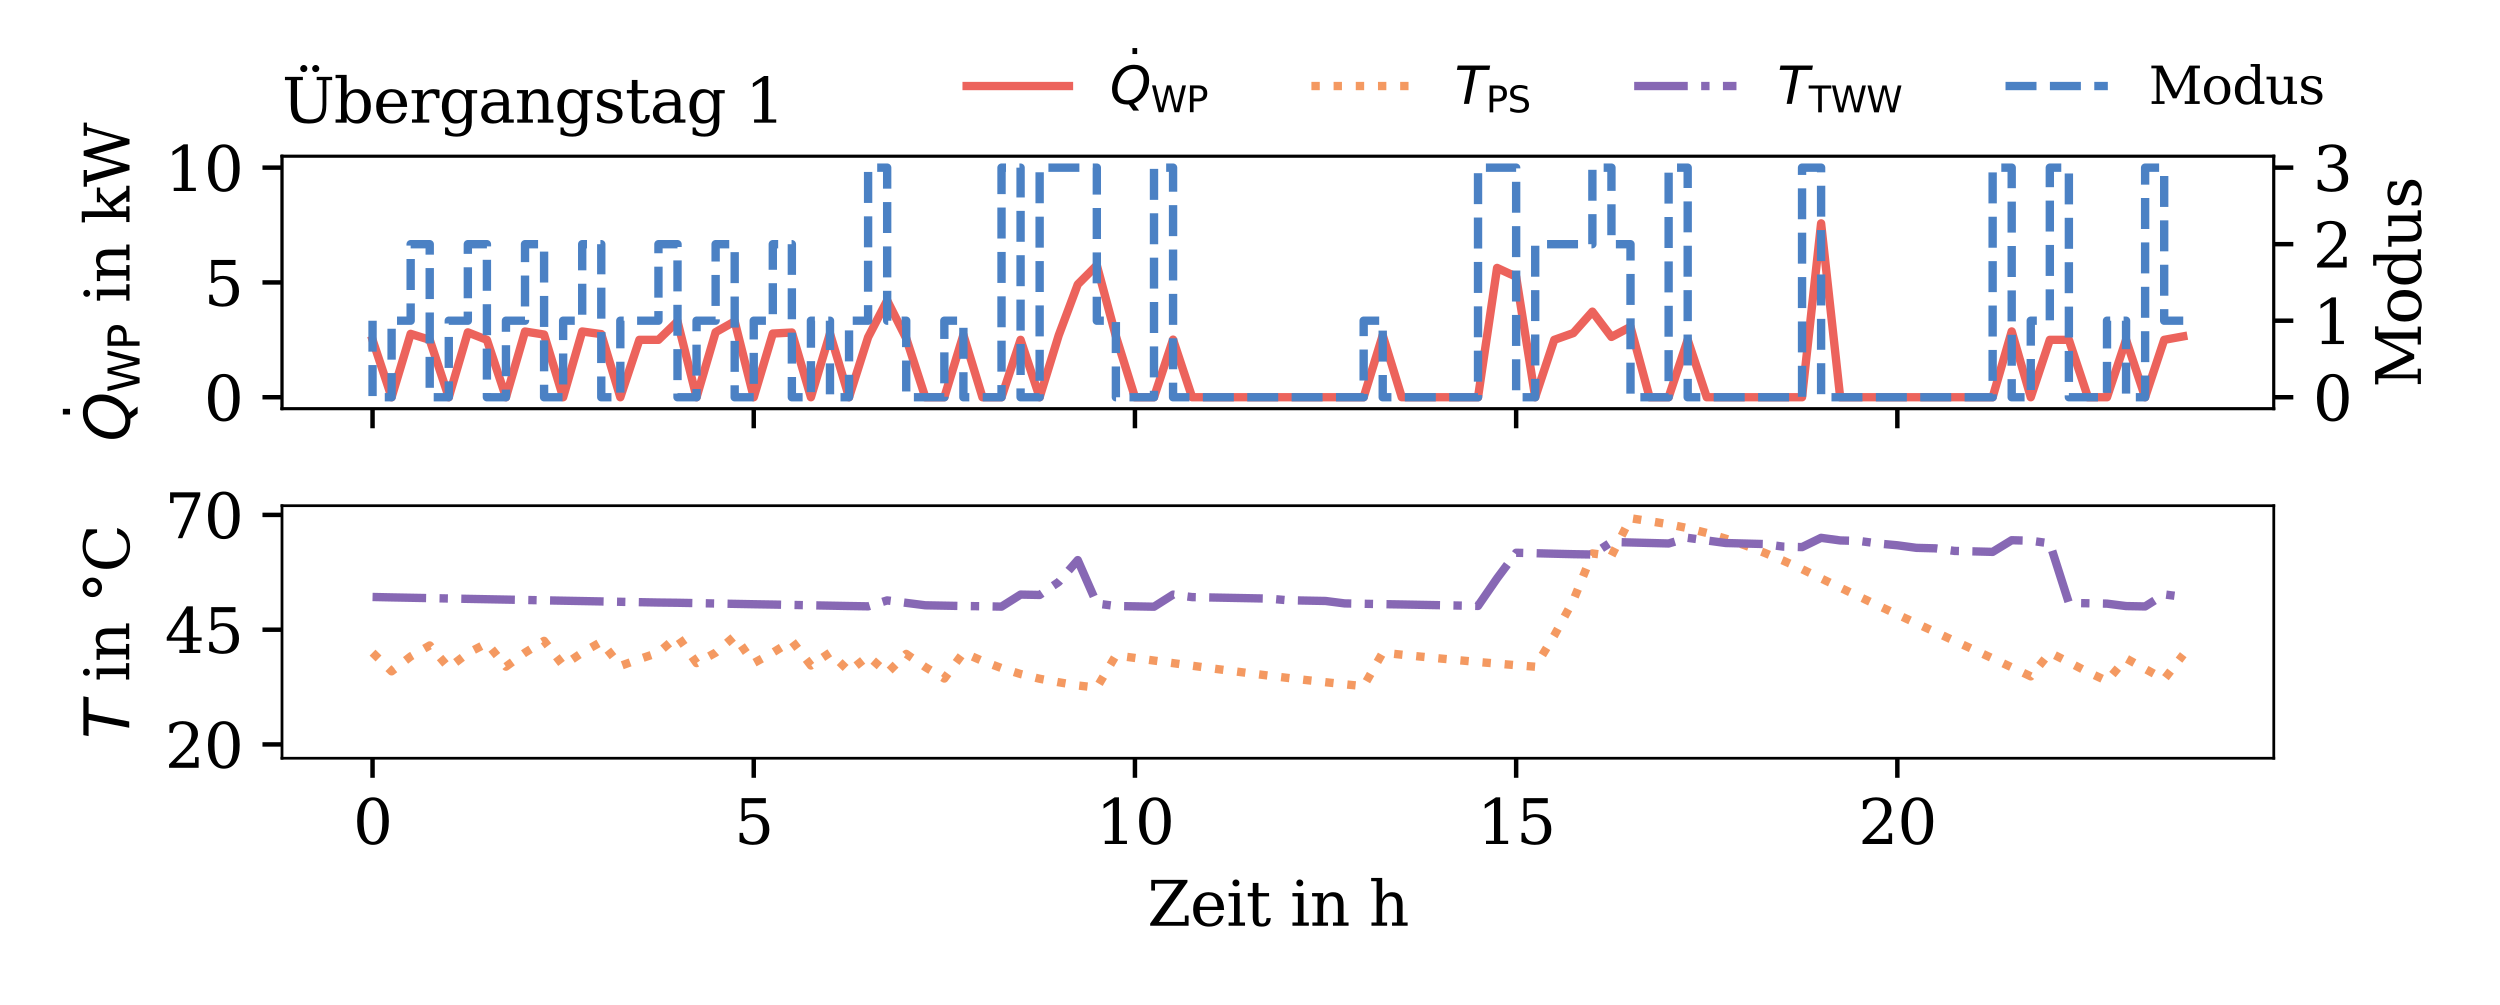 <?xml version="1.0" encoding="utf-8" standalone="no"?>
<!DOCTYPE svg PUBLIC "-//W3C//DTD SVG 1.1//EN"
  "http://www.w3.org/Graphics/SVG/1.1/DTD/svg11.dtd">
<svg xmlns:xlink="http://www.w3.org/1999/xlink" width="447.84pt" height="180pt" viewBox="0 0 447.84 180" xmlns="http://www.w3.org/2000/svg" version="1.1">
 <defs>
  <style type="text/css">*{stroke-linejoin: round; stroke-linecap: butt}</style>
 </defs>
 <g id="figure_1">
  <g id="patch_1">
   <path d="M 0 180 
L 447.84 180 
L 447.84 0 
L 0 0 
z
" style="fill: #ffffff"/>
  </g>
  <g id="axes_1">
   <g id="patch_2">
    <path d="M 50.517 73.216 
L 407.315 73.216 
L 407.315 27.976 
L 50.517 27.976 
z
" style="fill: #ffffff"/>
   </g>
   <g id="matplotlib.axis_1">
    <g id="xtick_1">
     <g id="line2d_1">
      <defs>
       <path id="mc71cd45d21" d="M 0 0 
L 0 3.5 
" style="stroke: #000000; stroke-width: 0.8"/>
      </defs>
      <g>
       <use xlink:href="#mc71cd45d21" x="66.736" y="73.216" style="stroke: #000000; stroke-width: 0.8"/>
      </g>
     </g>
    </g>
    <g id="xtick_2">
     <g id="line2d_2">
      <g>
       <use xlink:href="#mc71cd45d21" x="135.022" y="73.216" style="stroke: #000000; stroke-width: 0.8"/>
      </g>
     </g>
    </g>
    <g id="xtick_3">
     <g id="line2d_3">
      <g>
       <use xlink:href="#mc71cd45d21" x="203.309" y="73.216" style="stroke: #000000; stroke-width: 0.8"/>
      </g>
     </g>
    </g>
    <g id="xtick_4">
     <g id="line2d_4">
      <g>
       <use xlink:href="#mc71cd45d21" x="271.596" y="73.216" style="stroke: #000000; stroke-width: 0.8"/>
      </g>
     </g>
    </g>
    <g id="xtick_5">
     <g id="line2d_5">
      <g>
       <use xlink:href="#mc71cd45d21" x="339.882" y="73.216" style="stroke: #000000; stroke-width: 0.8"/>
      </g>
     </g>
    </g>
   </g>
   <g id="matplotlib.axis_2">
    <g id="ytick_1">
     <g id="line2d_6">
      <defs>
       <path id="mf7f2d1cf38" d="M 0 0 
L -3.5 0 
" style="stroke: #000000; stroke-width: 0.8"/>
      </defs>
      <g>
       <use xlink:href="#mf7f2d1cf38" x="50.517" y="71.16" style="stroke: #000000; stroke-width: 0.8"/>
      </g>
     </g>
     <g id="text_1">
      <!-- 0 -->
      <g transform="translate(36.519 75.339)scale(0.11 -0.11)">
       <defs>
        <path id="DejaVuSerif-30" d="M 2034 219 
Q 2513 219 2750 744 
Q 2988 1269 2988 2328 
Q 2988 3391 2750 3916 
Q 2513 4441 2034 4441 
Q 1556 4441 1318 3916 
Q 1081 3391 1081 2328 
Q 1081 1269 1318 744 
Q 1556 219 2034 219 
z
M 2034 -91 
Q 1275 -91 848 546 
Q 422 1184 422 2328 
Q 422 3475 848 4112 
Q 1275 4750 2034 4750 
Q 2797 4750 3222 4112 
Q 3647 3475 3647 2328 
Q 3647 1184 3222 546 
Q 2797 -91 2034 -91 
z
" transform="scale(0.016)"/>
       </defs>
       <use xlink:href="#DejaVuSerif-30"/>
      </g>
     </g>
    </g>
    <g id="ytick_2">
     <g id="line2d_7">
      <g>
       <use xlink:href="#mf7f2d1cf38" x="50.517" y="50.596" style="stroke: #000000; stroke-width: 0.8"/>
      </g>
     </g>
     <g id="text_2">
      <!-- 5 -->
      <g transform="translate(36.519 54.775)scale(0.11 -0.11)">
       <defs>
        <path id="DejaVuSerif-35" d="M 3219 4666 
L 3219 4153 
L 1081 4153 
L 1081 2816 
Q 1244 2928 1461 2984 
Q 1678 3041 1947 3041 
Q 2703 3041 3140 2622 
Q 3578 2203 3578 1478 
Q 3578 738 3136 323 
Q 2694 -91 1894 -91 
Q 1572 -91 1234 -12 
Q 897 66 544 225 
L 544 1131 
L 897 1131 
Q 925 688 1179 453 
Q 1434 219 1894 219 
Q 2388 219 2653 544 
Q 2919 869 2919 1478 
Q 2919 2084 2655 2407 
Q 2391 2731 1894 2731 
Q 1613 2731 1398 2631 
Q 1184 2531 1019 2322 
L 750 2322 
L 750 4666 
L 3219 4666 
z
" transform="scale(0.016)"/>
       </defs>
       <use xlink:href="#DejaVuSerif-35"/>
      </g>
     </g>
    </g>
    <g id="ytick_3">
     <g id="line2d_8">
      <g>
       <use xlink:href="#mf7f2d1cf38" x="50.517" y="30.032" style="stroke: #000000; stroke-width: 0.8"/>
      </g>
     </g>
     <g id="text_3">
      <!-- 10 -->
      <g transform="translate(29.52 34.211)scale(0.11 -0.11)">
       <defs>
        <path id="DejaVuSerif-31" d="M 909 0 
L 909 331 
L 1722 331 
L 1722 4213 
L 781 3603 
L 781 4013 
L 1919 4750 
L 2350 4750 
L 2350 331 
L 3163 331 
L 3163 0 
L 909 0 
z
" transform="scale(0.016)"/>
       </defs>
       <use xlink:href="#DejaVuSerif-31"/>
       <use xlink:href="#DejaVuSerif-30" x="63.623"/>
      </g>
     </g>
    </g>
    <g id="text_4">
     <!-- $\dot{Q}_{\mathrm{WP}}}$ in kW -->
     <g transform="translate(23.232 79.086)rotate(-90)scale(0.11 -0.11)">
      <defs>
       <path id="DejaVuSans-307" d="M -1894 4863 
L -1319 4863 
L -1319 4134 
L -1894 4134 
L -1894 4863 
z
M -1600 3584 
L -1600 3584 
z
" transform="scale(0.016)"/>
       <path id="DejaVuSans-Oblique-51" d="M 2309 -84 
Q 2275 -88 2237 -89 
Q 2200 -91 2125 -91 
Q 1250 -91 756 411 
Q 263 913 263 1797 
Q 263 2319 452 2844 
Q 641 3369 978 3788 
Q 1369 4269 1858 4509 
Q 2347 4750 2938 4750 
Q 3794 4750 4287 4245 
Q 4781 3741 4781 2869 
Q 4781 1928 4265 1147 
Q 3750 366 2919 44 
L 3553 -825 
L 2847 -825 
L 2309 -84 
z
M 2919 4238 
Q 2400 4238 2003 3986 
Q 1606 3734 1313 3219 
Q 1125 2891 1026 2522 
Q 928 2153 928 1778 
Q 928 1128 1239 775 
Q 1550 422 2119 422 
Q 2631 422 3032 676 
Q 3434 931 3719 1434 
Q 3909 1772 4009 2142 
Q 4109 2513 4109 2881 
Q 4109 3528 3796 3883 
Q 3484 4238 2919 4238 
z
" transform="scale(0.016)"/>
       <path id="DejaVuSans-57" d="M 213 4666 
L 850 4666 
L 1831 722 
L 2809 4666 
L 3519 4666 
L 4500 722 
L 5478 4666 
L 6119 4666 
L 4947 0 
L 4153 0 
L 3169 4050 
L 2175 0 
L 1381 0 
L 213 4666 
z
" transform="scale(0.016)"/>
       <path id="DejaVuSans-50" d="M 1259 4147 
L 1259 2394 
L 2053 2394 
Q 2494 2394 2734 2622 
Q 2975 2850 2975 3272 
Q 2975 3691 2734 3919 
Q 2494 4147 2053 4147 
L 1259 4147 
z
M 628 4666 
L 2053 4666 
Q 2838 4666 3239 4311 
Q 3641 3956 3641 3272 
Q 3641 2581 3239 2228 
Q 2838 1875 2053 1875 
L 1259 1875 
L 1259 0 
L 628 0 
L 628 4666 
z
" transform="scale(0.016)"/>
       <path id="DejaVuSerif-20" transform="scale(0.016)"/>
       <path id="DejaVuSerif-69" d="M 622 4353 
Q 622 4497 726 4603 
Q 831 4709 978 4709 
Q 1122 4709 1226 4603 
Q 1331 4497 1331 4353 
Q 1331 4206 1228 4103 
Q 1125 4000 978 4000 
Q 831 4000 726 4103 
Q 622 4206 622 4353 
z
M 1356 331 
L 1900 331 
L 1900 0 
L 231 0 
L 231 331 
L 781 331 
L 781 2988 
L 231 2988 
L 231 3322 
L 1356 3322 
L 1356 331 
z
" transform="scale(0.016)"/>
       <path id="DejaVuSerif-6e" d="M 263 0 
L 263 331 
L 781 331 
L 781 2988 
L 231 2988 
L 231 3322 
L 1356 3322 
L 1356 2731 
Q 1516 3069 1770 3241 
Q 2025 3413 2363 3413 
Q 2913 3413 3172 3097 
Q 3431 2781 3431 2113 
L 3431 331 
L 3944 331 
L 3944 0 
L 2356 0 
L 2356 331 
L 2853 331 
L 2853 1931 
Q 2853 2541 2703 2767 
Q 2553 2994 2175 2994 
Q 1775 2994 1565 2701 
Q 1356 2409 1356 1850 
L 1356 331 
L 1856 331 
L 1856 0 
L 263 0 
z
" transform="scale(0.016)"/>
       <path id="DejaVuSerif-6b" d="M 1831 0 
L 219 0 
L 219 331 
L 738 331 
L 738 4531 
L 184 4531 
L 184 4863 
L 1313 4863 
L 1313 1697 
L 2713 2988 
L 2234 2988 
L 2234 3322 
L 3738 3322 
L 3738 2988 
L 3169 2988 
L 2181 2075 
L 3444 331 
L 3922 331 
L 3922 0 
L 2284 0 
L 2284 331 
L 2759 331 
L 1766 1697 
L 1313 1275 
L 1313 331 
L 1831 331 
L 1831 0 
z
" transform="scale(0.016)"/>
       <path id="DejaVuSerif-57" d="M 4878 0 
L 4366 0 
L 3297 3794 
L 2228 0 
L 1716 0 
L 494 4331 
L 31 4331 
L 31 4666 
L 1734 4666 
L 1734 4331 
L 1153 4331 
L 2125 884 
L 3188 4666 
L 3694 4666 
L 4775 844 
L 5753 4331 
L 5216 4331 
L 5216 4666 
L 6559 4666 
L 6559 4331 
L 6100 4331 
L 4878 0 
z
" transform="scale(0.016)"/>
      </defs>
      <use xlink:href="#DejaVuSans-307" transform="translate(74.271 31.016)"/>
      <use xlink:href="#DejaVuSans-Oblique-51" transform="translate(0 0.297)"/>
      <use xlink:href="#DejaVuSans-57" transform="translate(79.668 -16.109)scale(0.7)"/>
      <use xlink:href="#DejaVuSans-50" transform="translate(148.882 -16.109)scale(0.7)"/>
      <use xlink:href="#DejaVuSerif-20" transform="translate(193.828 0.297)"/>
      <use xlink:href="#DejaVuSerif-69" transform="translate(225.615 0.297)"/>
      <use xlink:href="#DejaVuSerif-6e" transform="translate(257.598 0.297)"/>
      <use xlink:href="#DejaVuSerif-20" transform="translate(322.002 0.297)"/>
      <use xlink:href="#DejaVuSerif-6b" transform="translate(353.789 0.297)"/>
      <use xlink:href="#DejaVuSerif-57" transform="translate(414.385 0.297)"/>
     </g>
    </g>
   </g>
   <g id="line2d_9">
    <path d="M 66.736 60.878 
L 70.15 71.16 
L 73.564 59.807 
L 76.979 60.878 
L 80.393 71.16 
L 83.807 59.536 
L 87.222 60.878 
L 90.636 71.16 
L 94.05 59.388 
L 97.465 59.93 
L 100.879 71.16 
L 104.293 59.379 
L 107.708 59.851 
L 111.122 71.16 
L 114.536 60.878 
L 117.951 60.878 
L 121.365 57.576 
L 124.779 71.16 
L 128.194 59.504 
L 131.608 57.571 
L 135.022 71.16 
L 138.437 59.751 
L 141.851 59.564 
L 145.265 71.16 
L 148.68 59.751 
L 152.094 71.16 
L 155.508 60.408 
L 158.923 53.834 
L 162.337 60.613 
L 165.751 71.16 
L 169.166 71.16 
L 172.58 60.006 
L 175.994 71.16 
L 179.409 71.16 
L 182.823 60.878 
L 186.237 71.16 
L 189.652 60.074 
L 193.066 50.947 
L 196.48 47.525 
L 199.895 60.228 
L 203.309 71.16 
L 206.723 71.16 
L 210.138 60.842 
L 213.552 71.16 
L 216.966 71.16 
L 220.381 71.16 
L 223.795 71.16 
L 227.209 71.16 
L 230.624 71.16 
L 234.038 71.16 
L 237.452 71.16 
L 240.867 71.16 
L 244.281 71.16 
L 247.695 60.075 
L 251.11 71.16 
L 254.524 71.16 
L 257.938 71.16 
L 261.353 71.16 
L 264.767 71.16 
L 268.181 47.995 
L 271.596 49.575 
L 275.01 71.16 
L 278.424 60.878 
L 281.839 59.667 
L 285.253 55.829 
L 288.667 60.355 
L 292.082 58.554 
L 295.496 71.16 
L 298.91 71.16 
L 302.325 60.878 
L 305.739 71.16 
L 309.153 71.16 
L 312.568 71.16 
L 315.982 71.16 
L 319.396 71.16 
L 322.811 71.16 
L 326.225 40.015 
L 329.639 71.16 
L 333.054 71.16 
L 336.468 71.16 
L 339.882 71.16 
L 343.297 71.16 
L 346.711 71.16 
L 350.125 71.16 
L 353.54 71.16 
L 356.954 71.16 
L 360.368 59.373 
L 363.783 71.16 
L 367.197 60.875 
L 370.611 60.878 
L 374.026 71.16 
L 377.44 71.16 
L 380.854 60.878 
L 384.269 71.16 
L 387.683 60.878 
L 391.097 60.258 
" clip-path="url(#p601cabc792)" style="fill: none; stroke: #ec635c; stroke-width: 1.5; stroke-linecap: square"/>
   </g>
   <g id="patch_3">
    <path d="M 50.517 73.216 
L 50.517 27.976 
" style="fill: none; stroke: #000000; stroke-width: 0.5; stroke-linejoin: miter; stroke-linecap: square"/>
   </g>
   <g id="patch_4">
    <path d="M 407.315 73.216 
L 407.315 27.976 
" style="fill: none; stroke: #000000; stroke-width: 0.5; stroke-linejoin: miter; stroke-linecap: square"/>
   </g>
   <g id="patch_5">
    <path d="M 50.517 73.216 
L 407.315 73.216 
" style="fill: none; stroke: #000000; stroke-width: 0.5; stroke-linejoin: miter; stroke-linecap: square"/>
   </g>
   <g id="patch_6">
    <path d="M 50.517 27.976 
L 407.315 27.976 
" style="fill: none; stroke: #000000; stroke-width: 0.5; stroke-linejoin: miter; stroke-linecap: square"/>
   </g>
   <g id="text_5">
    <!-- Übergangstag 1 -->
    <g transform="translate(50.517 21.976)scale(0.11 -0.11)">
     <defs>
      <path id="DejaVuSerif-dc" d="M 897 4331 
L 300 4331 
L 300 4666 
L 2125 4666 
L 2125 4331 
L 1528 4331 
L 1528 1919 
Q 1528 1025 1820 672 
Q 2113 319 2828 319 
Q 3544 319 3836 672 
Q 4128 1025 4128 1919 
L 4128 4331 
L 3531 4331 
L 3531 4666 
L 5106 4666 
L 5106 4331 
L 4513 4331 
L 4513 1856 
Q 4513 791 4103 350 
Q 3694 -91 2713 -91 
Q 1731 -91 1314 353 
Q 897 797 897 1856 
L 897 4331 
z
M 2215 5874 
Q 2365 5874 2472 5764 
Q 2580 5655 2580 5511 
Q 2580 5355 2475 5250 
Q 2371 5146 2215 5146 
Q 2062 5146 1957 5250 
Q 1852 5355 1852 5511 
Q 1852 5655 1960 5764 
Q 2068 5874 2215 5874 
z
M 3433 5874 
Q 3580 5874 3688 5764 
Q 3796 5655 3796 5511 
Q 3796 5355 3691 5250 
Q 3587 5146 3433 5146 
Q 3277 5146 3172 5250 
Q 3068 5355 3068 5511 
Q 3068 5655 3175 5764 
Q 3283 5874 3433 5874 
z
" transform="scale(0.016)"/>
      <path id="DejaVuSerif-62" d="M 738 331 
L 738 4531 
L 184 4531 
L 184 4863 
L 1313 4863 
L 1313 2803 
Q 1481 3116 1742 3264 
Q 2003 3413 2388 3413 
Q 3000 3413 3387 2928 
Q 3775 2444 3775 1663 
Q 3775 881 3387 395 
Q 3000 -91 2388 -91 
Q 2003 -91 1742 57 
Q 1481 206 1313 519 
L 1313 0 
L 184 0 
L 184 331 
L 738 331 
z
M 1313 1497 
Q 1313 897 1542 583 
Q 1772 269 2209 269 
Q 2650 269 2876 622 
Q 3103 975 3103 1663 
Q 3103 2353 2876 2703 
Q 2650 3053 2209 3053 
Q 1772 3053 1542 2737 
Q 1313 2422 1313 1825 
L 1313 1497 
z
" transform="scale(0.016)"/>
      <path id="DejaVuSerif-65" d="M 3469 1600 
L 991 1600 
L 991 1575 
Q 991 903 1244 561 
Q 1497 219 1991 219 
Q 2369 219 2611 417 
Q 2853 616 2950 1006 
L 3413 1006 
Q 3275 459 2904 184 
Q 2534 -91 1931 -91 
Q 1203 -91 761 389 
Q 319 869 319 1663 
Q 319 2450 753 2931 
Q 1188 3413 1894 3413 
Q 2647 3413 3050 2948 
Q 3453 2484 3469 1600 
z
M 2791 1931 
Q 2772 2513 2545 2808 
Q 2319 3103 1894 3103 
Q 1497 3103 1269 2806 
Q 1041 2509 991 1931 
L 2791 1931 
z
" transform="scale(0.016)"/>
      <path id="DejaVuSerif-72" d="M 3059 3328 
L 3059 2497 
L 2728 2497 
Q 2713 2744 2591 2866 
Q 2469 2988 2234 2988 
Q 1809 2988 1582 2694 
Q 1356 2400 1356 1850 
L 1356 331 
L 2022 331 
L 2022 0 
L 263 0 
L 263 331 
L 781 331 
L 781 2994 
L 231 2994 
L 231 3322 
L 1356 3322 
L 1356 2731 
Q 1525 3078 1790 3245 
Q 2056 3413 2438 3413 
Q 2578 3413 2733 3391 
Q 2888 3369 3059 3328 
z
" transform="scale(0.016)"/>
      <path id="DejaVuSerif-67" d="M 3359 2988 
L 3359 72 
Q 3359 -644 2965 -1033 
Q 2572 -1422 1844 -1422 
Q 1516 -1422 1216 -1362 
Q 916 -1303 641 -1184 
L 641 -488 
L 941 -488 
Q 997 -813 1206 -963 
Q 1416 -1113 1806 -1113 
Q 2313 -1113 2548 -827 
Q 2784 -541 2784 72 
L 2784 519 
Q 2616 206 2355 57 
Q 2094 -91 1709 -91 
Q 1097 -91 708 395 
Q 319 881 319 1663 
Q 319 2444 706 2928 
Q 1094 3413 1709 3413 
Q 2094 3413 2355 3264 
Q 2616 3116 2784 2803 
L 2784 3322 
L 3909 3322 
L 3909 2988 
L 3359 2988 
z
M 2784 1825 
Q 2784 2422 2554 2737 
Q 2325 3053 1888 3053 
Q 1444 3053 1217 2703 
Q 991 2353 991 1663 
Q 991 975 1217 622 
Q 1444 269 1888 269 
Q 2325 269 2554 583 
Q 2784 897 2784 1497 
L 2784 1825 
z
" transform="scale(0.016)"/>
      <path id="DejaVuSerif-61" d="M 2547 1044 
L 2547 1747 
L 1806 1747 
Q 1378 1747 1168 1562 
Q 959 1378 959 997 
Q 959 650 1171 447 
Q 1384 244 1747 244 
Q 2106 244 2326 466 
Q 2547 688 2547 1044 
z
M 3122 2075 
L 3122 331 
L 3634 331 
L 3634 0 
L 2547 0 
L 2547 359 
Q 2356 128 2106 18 
Q 1856 -91 1522 -91 
Q 969 -91 644 203 
Q 319 497 319 997 
Q 319 1513 691 1797 
Q 1063 2081 1741 2081 
L 2547 2081 
L 2547 2309 
Q 2547 2688 2317 2895 
Q 2088 3103 1672 3103 
Q 1328 3103 1125 2947 
Q 922 2791 872 2484 
L 575 2484 
L 575 3156 
Q 875 3284 1158 3348 
Q 1441 3413 1709 3413 
Q 2400 3413 2761 3070 
Q 3122 2728 3122 2075 
z
" transform="scale(0.016)"/>
      <path id="DejaVuSerif-73" d="M 359 184 
L 359 959 
L 691 959 
Q 703 588 923 403 
Q 1144 219 1575 219 
Q 1963 219 2166 364 
Q 2369 509 2369 788 
Q 2369 1006 2220 1140 
Q 2072 1275 1594 1428 
L 1178 1569 
Q 750 1706 558 1912 
Q 366 2119 366 2438 
Q 366 2894 700 3153 
Q 1034 3413 1625 3413 
Q 1888 3413 2178 3344 
Q 2469 3275 2778 3144 
L 2778 2419 
L 2447 2419 
Q 2434 2741 2221 2922 
Q 2009 3103 1644 3103 
Q 1281 3103 1095 2975 
Q 909 2847 909 2591 
Q 909 2381 1050 2254 
Q 1191 2128 1613 1997 
L 2069 1856 
Q 2541 1709 2748 1489 
Q 2956 1269 2956 922 
Q 2956 450 2595 179 
Q 2234 -91 1600 -91 
Q 1278 -91 972 -22 
Q 666 47 359 184 
z
" transform="scale(0.016)"/>
      <path id="DejaVuSerif-74" d="M 691 2988 
L 184 2988 
L 184 3322 
L 691 3322 
L 691 4353 
L 1269 4353 
L 1269 3322 
L 2350 3322 
L 2350 2988 
L 1269 2988 
L 1269 878 
Q 1269 456 1350 337 
Q 1431 219 1650 219 
Q 1875 219 1978 351 
Q 2081 484 2088 781 
L 2522 781 
Q 2497 328 2275 118 
Q 2053 -91 1600 -91 
Q 1103 -91 897 129 
Q 691 350 691 878 
L 691 2988 
z
" transform="scale(0.016)"/>
     </defs>
     <use xlink:href="#DejaVuSerif-dc"/>
     <use xlink:href="#DejaVuSerif-62" x="84.277"/>
     <use xlink:href="#DejaVuSerif-65" x="148.291"/>
     <use xlink:href="#DejaVuSerif-72" x="207.471"/>
     <use xlink:href="#DejaVuSerif-67" x="255.273"/>
     <use xlink:href="#DejaVuSerif-61" x="319.287"/>
     <use xlink:href="#DejaVuSerif-6e" x="378.906"/>
     <use xlink:href="#DejaVuSerif-67" x="443.311"/>
     <use xlink:href="#DejaVuSerif-73" x="507.324"/>
     <use xlink:href="#DejaVuSerif-74" x="558.643"/>
     <use xlink:href="#DejaVuSerif-61" x="598.828"/>
     <use xlink:href="#DejaVuSerif-67" x="658.447"/>
     <use xlink:href="#DejaVuSerif-20" x="722.461"/>
     <use xlink:href="#DejaVuSerif-31" x="754.248"/>
    </g>
   </g>
  </g>
  <g id="axes_2">
   <g id="patch_7">
    <path d="M 50.517 135.828 
L 407.315 135.828 
L 407.315 90.588 
L 50.517 90.588 
z
" style="fill: #ffffff"/>
   </g>
   <g id="matplotlib.axis_3">
    <g id="xtick_6">
     <g id="line2d_10">
      <g>
       <use xlink:href="#mc71cd45d21" x="66.736" y="135.828" style="stroke: #000000; stroke-width: 0.8"/>
      </g>
     </g>
     <g id="text_6">
      <!-- 0 -->
      <g transform="translate(63.236 151.186)scale(0.11 -0.11)">
       <use xlink:href="#DejaVuSerif-30"/>
      </g>
     </g>
    </g>
    <g id="xtick_7">
     <g id="line2d_11">
      <g>
       <use xlink:href="#mc71cd45d21" x="135.022" y="135.828" style="stroke: #000000; stroke-width: 0.8"/>
      </g>
     </g>
     <g id="text_7">
      <!-- 5 -->
      <g transform="translate(131.523 151.186)scale(0.11 -0.11)">
       <use xlink:href="#DejaVuSerif-35"/>
      </g>
     </g>
    </g>
    <g id="xtick_8">
     <g id="line2d_12">
      <g>
       <use xlink:href="#mc71cd45d21" x="203.309" y="135.828" style="stroke: #000000; stroke-width: 0.8"/>
      </g>
     </g>
     <g id="text_8">
      <!-- 10 -->
      <g transform="translate(196.31 151.186)scale(0.11 -0.11)">
       <use xlink:href="#DejaVuSerif-31"/>
       <use xlink:href="#DejaVuSerif-30" x="63.623"/>
      </g>
     </g>
    </g>
    <g id="xtick_9">
     <g id="line2d_13">
      <g>
       <use xlink:href="#mc71cd45d21" x="271.596" y="135.828" style="stroke: #000000; stroke-width: 0.8"/>
      </g>
     </g>
     <g id="text_9">
      <!-- 15 -->
      <g transform="translate(264.597 151.186)scale(0.11 -0.11)">
       <use xlink:href="#DejaVuSerif-31"/>
       <use xlink:href="#DejaVuSerif-35" x="63.623"/>
      </g>
     </g>
    </g>
    <g id="xtick_10">
     <g id="line2d_14">
      <g>
       <use xlink:href="#mc71cd45d21" x="339.882" y="135.828" style="stroke: #000000; stroke-width: 0.8"/>
      </g>
     </g>
     <g id="text_10">
      <!-- 20 -->
      <g transform="translate(332.883 151.186)scale(0.11 -0.11)">
       <defs>
        <path id="DejaVuSerif-32" d="M 819 3553 
L 469 3553 
L 469 4384 
Q 803 4563 1142 4656 
Q 1481 4750 1806 4750 
Q 2534 4750 2956 4397 
Q 3378 4044 3378 3438 
Q 3378 2753 2422 1800 
Q 2347 1728 2309 1691 
L 1131 513 
L 3078 513 
L 3078 1088 
L 3444 1088 
L 3444 0 
L 434 0 
L 434 341 
L 1850 1753 
Q 2319 2222 2519 2614 
Q 2719 3006 2719 3438 
Q 2719 3909 2473 4175 
Q 2228 4441 1797 4441 
Q 1350 4441 1106 4219 
Q 863 3997 819 3553 
z
" transform="scale(0.016)"/>
       </defs>
       <use xlink:href="#DejaVuSerif-32"/>
       <use xlink:href="#DejaVuSerif-30" x="63.623"/>
      </g>
     </g>
    </g>
    <g id="text_11">
     <!-- Zeit in h -->
     <g transform="translate(205.53 165.832)scale(0.11 -0.11)">
      <defs>
       <path id="DejaVuSerif-5a" d="M 288 0 
L 288 225 
L 3194 4281 
L 781 4281 
L 781 3584 
L 397 3584 
L 397 4666 
L 4084 4666 
L 4084 4441 
L 1178 384 
L 3816 384 
L 3816 1038 
L 4197 1038 
L 4197 0 
L 288 0 
z
" transform="scale(0.016)"/>
       <path id="DejaVuSerif-68" d="M 263 0 
L 263 331 
L 781 331 
L 781 4531 
L 231 4531 
L 231 4863 
L 1356 4863 
L 1356 2731 
Q 1516 3069 1770 3241 
Q 2025 3413 2363 3413 
Q 2913 3413 3172 3097 
Q 3431 2781 3431 2113 
L 3431 331 
L 3944 331 
L 3944 0 
L 2356 0 
L 2356 331 
L 2853 331 
L 2853 1931 
Q 2853 2541 2704 2764 
Q 2556 2988 2175 2988 
Q 1775 2988 1565 2697 
Q 1356 2406 1356 1850 
L 1356 331 
L 1856 331 
L 1856 0 
L 263 0 
z
" transform="scale(0.016)"/>
      </defs>
      <use xlink:href="#DejaVuSerif-5a"/>
      <use xlink:href="#DejaVuSerif-65" x="69.482"/>
      <use xlink:href="#DejaVuSerif-69" x="128.662"/>
      <use xlink:href="#DejaVuSerif-74" x="160.645"/>
      <use xlink:href="#DejaVuSerif-20" x="200.83"/>
      <use xlink:href="#DejaVuSerif-69" x="232.617"/>
      <use xlink:href="#DejaVuSerif-6e" x="264.6"/>
      <use xlink:href="#DejaVuSerif-20" x="329.004"/>
      <use xlink:href="#DejaVuSerif-68" x="360.791"/>
     </g>
    </g>
   </g>
   <g id="matplotlib.axis_4">
    <g id="ytick_4">
     <g id="line2d_15">
      <g>
       <use xlink:href="#mf7f2d1cf38" x="50.517" y="133.36" style="stroke: #000000; stroke-width: 0.8"/>
      </g>
     </g>
     <g id="text_12">
      <!-- 20 -->
      <g transform="translate(29.52 137.54)scale(0.11 -0.11)">
       <use xlink:href="#DejaVuSerif-32"/>
       <use xlink:href="#DejaVuSerif-30" x="63.623"/>
      </g>
     </g>
    </g>
    <g id="ytick_5">
     <g id="line2d_16">
      <g>
       <use xlink:href="#mf7f2d1cf38" x="50.517" y="112.797" style="stroke: #000000; stroke-width: 0.8"/>
      </g>
     </g>
     <g id="text_13">
      <!-- 45 -->
      <g transform="translate(29.52 116.976)scale(0.11 -0.11)">
       <defs>
        <path id="DejaVuSerif-34" d="M 2234 1581 
L 2234 4063 
L 641 1581 
L 2234 1581 
z
M 3609 0 
L 1484 0 
L 1484 331 
L 2234 331 
L 2234 1247 
L 197 1247 
L 197 1588 
L 2241 4750 
L 2859 4750 
L 2859 1581 
L 3750 1581 
L 3750 1247 
L 2859 1247 
L 2859 331 
L 3609 331 
L 3609 0 
z
" transform="scale(0.016)"/>
       </defs>
       <use xlink:href="#DejaVuSerif-34"/>
       <use xlink:href="#DejaVuSerif-35" x="63.623"/>
      </g>
     </g>
    </g>
    <g id="ytick_6">
     <g id="line2d_17">
      <g>
       <use xlink:href="#mf7f2d1cf38" x="50.517" y="92.233" style="stroke: #000000; stroke-width: 0.8"/>
      </g>
     </g>
     <g id="text_14">
      <!-- 70 -->
      <g transform="translate(29.52 96.412)scale(0.11 -0.11)">
       <defs>
        <path id="DejaVuSerif-37" d="M 3609 4347 
L 1784 0 
L 1319 0 
L 3059 4153 
L 903 4153 
L 903 3578 
L 538 3578 
L 538 4666 
L 3609 4666 
L 3609 4347 
z
" transform="scale(0.016)"/>
       </defs>
       <use xlink:href="#DejaVuSerif-37"/>
       <use xlink:href="#DejaVuSerif-30" x="63.623"/>
      </g>
     </g>
    </g>
    <g id="text_15">
     <!-- $T$ in °C -->
     <g transform="translate(23.232 132.348)rotate(-90)scale(0.11 -0.11)">
      <defs>
       <path id="DejaVuSans-Oblique-54" d="M 378 4666 
L 4325 4666 
L 4225 4134 
L 2559 4134 
L 1759 0 
L 1125 0 
L 1925 4134 
L 275 4134 
L 378 4666 
z
" transform="scale(0.016)"/>
       <path id="DejaVuSerif-b0" d="M 1600 4319 
Q 1363 4319 1200 4155 
Q 1038 3991 1038 3750 
Q 1038 3513 1198 3353 
Q 1359 3194 1600 3194 
Q 1838 3194 2000 3355 
Q 2163 3516 2163 3750 
Q 2163 3984 1997 4151 
Q 1831 4319 1600 4319 
z
M 1600 4750 
Q 1800 4750 1984 4673 
Q 2169 4597 2303 4453 
Q 2447 4313 2519 4134 
Q 2591 3956 2591 3750 
Q 2591 3338 2302 3052 
Q 2013 2766 1594 2766 
Q 1172 2766 890 3047 
Q 609 3328 609 3750 
Q 609 4169 896 4459 
Q 1184 4750 1600 4750 
z
" transform="scale(0.016)"/>
       <path id="DejaVuSerif-43" d="M 4513 1234 
Q 4306 581 3820 245 
Q 3334 -91 2591 -91 
Q 2134 -91 1743 65 
Q 1353 222 1050 525 
Q 700 875 529 1320 
Q 359 1766 359 2328 
Q 359 3416 987 4083 
Q 1616 4750 2644 4750 
Q 3025 4750 3456 4650 
Q 3888 4550 4384 4347 
L 4384 3272 
L 4031 3272 
Q 3916 3859 3567 4137 
Q 3219 4416 2591 4416 
Q 1844 4416 1459 3886 
Q 1075 3356 1075 2328 
Q 1075 1303 1459 773 
Q 1844 244 2591 244 
Q 3113 244 3450 492 
Q 3788 741 3938 1234 
L 4513 1234 
z
" transform="scale(0.016)"/>
      </defs>
      <use xlink:href="#DejaVuSans-Oblique-54" transform="translate(0 0.781)"/>
      <use xlink:href="#DejaVuSerif-20" transform="translate(61.084 0.781)"/>
      <use xlink:href="#DejaVuSerif-69" transform="translate(92.871 0.781)"/>
      <use xlink:href="#DejaVuSerif-6e" transform="translate(124.854 0.781)"/>
      <use xlink:href="#DejaVuSerif-20" transform="translate(189.258 0.781)"/>
      <use xlink:href="#DejaVuSerif-b0" transform="translate(221.045 0.781)"/>
      <use xlink:href="#DejaVuSerif-43" transform="translate(271.045 0.781)"/>
     </g>
    </g>
   </g>
   <g id="line2d_18">
    <path d="M 66.736 116.909 
L 70.15 120.257 
L 73.564 117.592 
L 76.979 115.626 
L 80.393 119.624 
L 83.807 116.992 
L 87.222 115.223 
L 90.636 119.418 
L 94.05 116.909 
L 97.465 114.804 
L 100.879 119.213 
L 104.293 116.909 
L 107.708 114.968 
L 111.122 119.295 
L 114.536 118.061 
L 117.951 116.909 
L 121.365 113.948 
L 124.779 118.785 
L 128.194 116.909 
L 131.608 113.948 
L 135.022 118.785 
L 138.437 116.909 
L 141.851 114.804 
L 145.265 119.213 
L 148.68 116.909 
L 152.094 120.257 
L 155.508 117.526 
L 158.923 120.562 
L 162.337 117.14 
L 165.751 119.5 
L 169.166 121.549 
L 172.58 116.909 
L 175.994 118.406 
L 179.409 119.681 
L 182.823 120.743 
L 186.237 121.59 
L 189.652 122.215 
L 193.066 122.791 
L 196.48 123.185 
L 199.895 117.403 
L 203.309 117.864 
L 206.723 118.332 
L 210.138 118.793 
L 213.552 119.254 
L 216.966 119.714 
L 220.381 120.158 
L 223.795 120.594 
L 227.209 121.022 
L 230.624 121.433 
L 234.038 121.828 
L 237.452 122.207 
L 240.867 122.577 
L 244.281 122.922 
L 247.695 116.909 
L 251.11 117.28 
L 254.524 117.625 
L 257.938 117.954 
L 261.353 118.275 
L 264.767 118.587 
L 268.181 118.875 
L 271.596 119.163 
L 275.01 119.435 
L 278.424 113.825 
L 281.839 107.557 
L 285.253 99.142 
L 288.667 99.586 
L 292.082 92.833 
L 295.496 93.36 
L 298.91 93.911 
L 302.325 94.61 
L 305.739 95.474 
L 309.153 96.502 
L 312.568 97.686 
L 315.982 98.986 
L 319.396 100.409 
L 322.811 101.955 
L 326.225 103.617 
L 329.639 105.262 
L 333.054 106.882 
L 336.468 108.495 
L 339.882 110.082 
L 343.297 111.67 
L 346.711 113.241 
L 350.125 114.812 
L 353.54 116.367 
L 356.954 117.946 
L 360.368 119.542 
L 363.783 121.162 
L 367.197 116.909 
L 370.611 118.629 
L 374.026 120.397 
L 377.44 121.993 
L 380.854 117.946 
L 384.269 119.821 
L 387.683 121.68 
L 391.097 117.28 
" clip-path="url(#pf2ae3a62d9)" style="fill: none; stroke-dasharray: 1.5,2.475; stroke-dashoffset: 0; stroke: #f49961; stroke-width: 1.5"/>
   </g>
   <g id="line2d_19">
    <path d="M 66.736 106.94 
L 70.15 107.014 
L 73.564 107.08 
L 76.979 107.146 
L 80.393 107.212 
L 83.807 107.277 
L 87.222 107.343 
L 90.636 107.409 
L 94.05 107.475 
L 97.465 107.541 
L 100.879 107.606 
L 104.293 107.672 
L 107.708 107.738 
L 111.122 107.804 
L 114.536 107.87 
L 117.951 107.935 
L 121.365 107.976 
L 124.779 108.042 
L 128.194 108.108 
L 131.608 108.174 
L 135.022 108.24 
L 138.437 108.297 
L 141.851 108.363 
L 145.265 108.429 
L 148.68 108.495 
L 152.094 108.561 
L 155.508 108.618 
L 158.923 107.557 
L 162.337 107.993 
L 165.751 108.429 
L 169.166 108.495 
L 172.58 108.561 
L 175.994 108.602 
L 179.409 108.667 
L 182.823 106.512 
L 186.237 106.578 
L 189.652 104.25 
L 193.066 100.335 
L 196.48 108.116 
L 199.895 108.561 
L 203.309 108.618 
L 206.723 108.684 
L 210.138 106.521 
L 213.552 106.965 
L 216.966 107.031 
L 220.381 107.096 
L 223.795 107.162 
L 227.209 107.228 
L 230.624 107.524 
L 234.038 107.59 
L 237.452 107.656 
L 240.867 108.092 
L 244.281 108.157 
L 247.695 108.223 
L 251.11 108.281 
L 254.524 108.347 
L 257.938 108.412 
L 261.353 108.478 
L 264.767 108.544 
L 268.181 103.601 
L 271.596 99.019 
L 275.01 99.101 
L 278.424 99.192 
L 281.839 99.274 
L 285.253 99.331 
L 288.667 97.086 
L 292.082 97.176 
L 295.496 97.267 
L 298.91 97.357 
L 302.325 96.346 
L 305.739 96.814 
L 309.153 97.275 
L 312.568 97.366 
L 315.982 97.456 
L 319.396 97.917 
L 322.811 98.007 
L 326.225 96.346 
L 329.639 96.814 
L 333.054 96.905 
L 336.468 97.366 
L 339.882 97.678 
L 343.297 98.139 
L 346.711 98.229 
L 350.125 98.69 
L 353.54 98.772 
L 356.954 98.863 
L 360.368 96.773 
L 363.783 96.864 
L 367.197 97.333 
L 370.611 108.009 
L 374.026 108.067 
L 377.44 108.133 
L 380.854 108.569 
L 384.269 108.635 
L 387.683 106.479 
L 391.097 106.924 
" clip-path="url(#pf2ae3a62d9)" style="fill: none; stroke-dasharray: 9.6,2.4,1.5,2.4; stroke-dashoffset: 0; stroke: #8768b4; stroke-width: 1.5"/>
   </g>
   <g id="patch_8">
    <path d="M 50.517 135.828 
L 50.517 90.588 
" style="fill: none; stroke: #000000; stroke-width: 0.5; stroke-linejoin: miter; stroke-linecap: square"/>
   </g>
   <g id="patch_9">
    <path d="M 407.315 135.828 
L 407.315 90.588 
" style="fill: none; stroke: #000000; stroke-width: 0.5; stroke-linejoin: miter; stroke-linecap: square"/>
   </g>
   <g id="patch_10">
    <path d="M 50.517 135.828 
L 407.315 135.828 
" style="fill: none; stroke: #000000; stroke-width: 0.5; stroke-linejoin: miter; stroke-linecap: square"/>
   </g>
   <g id="patch_11">
    <path d="M 50.517 90.588 
L 407.315 90.588 
" style="fill: none; stroke: #000000; stroke-width: 0.5; stroke-linejoin: miter; stroke-linecap: square"/>
   </g>
  </g>
  <g id="axes_3">
   <g id="matplotlib.axis_5">
    <g id="ytick_7">
     <g id="line2d_20">
      <defs>
       <path id="m537ab4899f" d="M 0 0 
L 3.5 0 
" style="stroke: #000000; stroke-width: 0.8"/>
      </defs>
      <g>
       <use xlink:href="#m537ab4899f" x="407.315" y="71.16" style="stroke: #000000; stroke-width: 0.8"/>
      </g>
     </g>
     <g id="text_16">
      <!-- 0 -->
      <g transform="translate(414.315 75.339)scale(0.11 -0.11)">
       <use xlink:href="#DejaVuSerif-30"/>
      </g>
     </g>
    </g>
    <g id="ytick_8">
     <g id="line2d_21">
      <g>
       <use xlink:href="#m537ab4899f" x="407.315" y="57.451" style="stroke: #000000; stroke-width: 0.8"/>
      </g>
     </g>
     <g id="text_17">
      <!-- 1 -->
      <g transform="translate(414.315 61.63)scale(0.11 -0.11)">
       <use xlink:href="#DejaVuSerif-31"/>
      </g>
     </g>
    </g>
    <g id="ytick_9">
     <g id="line2d_22">
      <g>
       <use xlink:href="#m537ab4899f" x="407.315" y="43.742" style="stroke: #000000; stroke-width: 0.8"/>
      </g>
     </g>
     <g id="text_18">
      <!-- 2 -->
      <g transform="translate(414.315 47.921)scale(0.11 -0.11)">
       <use xlink:href="#DejaVuSerif-32"/>
      </g>
     </g>
    </g>
    <g id="ytick_10">
     <g id="line2d_23">
      <g>
       <use xlink:href="#m537ab4899f" x="407.315" y="30.032" style="stroke: #000000; stroke-width: 0.8"/>
      </g>
     </g>
     <g id="text_19">
      <!-- 3 -->
      <g transform="translate(414.315 34.211)scale(0.11 -0.11)">
       <defs>
        <path id="DejaVuSerif-33" d="M 622 4469 
Q 988 4606 1323 4678 
Q 1659 4750 1953 4750 
Q 2638 4750 3022 4454 
Q 3406 4159 3406 3634 
Q 3406 3213 3140 2930 
Q 2875 2647 2388 2547 
Q 2963 2466 3280 2130 
Q 3597 1794 3597 1259 
Q 3597 606 3158 257 
Q 2719 -91 1894 -91 
Q 1528 -91 1179 -12 
Q 831 66 488 225 
L 488 1131 
L 838 1131 
Q 869 681 1141 450 
Q 1413 219 1906 219 
Q 2384 219 2661 495 
Q 2938 772 2938 1253 
Q 2938 1803 2653 2086 
Q 2369 2369 1819 2369 
L 1522 2369 
L 1522 2688 
L 1678 2688 
Q 2225 2688 2498 2914 
Q 2772 3141 2772 3597 
Q 2772 4006 2547 4223 
Q 2322 4441 1900 4441 
Q 1478 4441 1245 4241 
Q 1013 4041 972 3647 
L 622 3647 
L 622 4469 
z
" transform="scale(0.016)"/>
       </defs>
       <use xlink:href="#DejaVuSerif-33"/>
      </g>
     </g>
    </g>
    <g id="text_20">
     <!-- Modus -->
     <g transform="translate(433.672 69.424)rotate(-90)scale(0.11 -0.11)">
      <defs>
       <path id="DejaVuSerif-4d" d="M 353 0 
L 353 331 
L 947 331 
L 947 4331 
L 319 4331 
L 319 4666 
L 1678 4666 
L 3316 1344 
L 4953 4666 
L 6228 4666 
L 6228 4331 
L 5606 4331 
L 5606 331 
L 6203 331 
L 6203 0 
L 4378 0 
L 4378 331 
L 4972 331 
L 4972 3938 
L 3372 684 
L 2931 684 
L 1331 3938 
L 1331 331 
L 1925 331 
L 1925 0 
L 353 0 
z
" transform="scale(0.016)"/>
       <path id="DejaVuSerif-6f" d="M 1925 219 
Q 2388 219 2623 584 
Q 2859 950 2859 1663 
Q 2859 2375 2623 2739 
Q 2388 3103 1925 3103 
Q 1463 3103 1227 2739 
Q 991 2375 991 1663 
Q 991 950 1228 584 
Q 1466 219 1925 219 
z
M 1925 -91 
Q 1200 -91 759 389 
Q 319 869 319 1663 
Q 319 2456 758 2934 
Q 1197 3413 1925 3413 
Q 2653 3413 3092 2934 
Q 3531 2456 3531 1663 
Q 3531 869 3092 389 
Q 2653 -91 1925 -91 
z
" transform="scale(0.016)"/>
       <path id="DejaVuSerif-64" d="M 3359 331 
L 3909 331 
L 3909 0 
L 2784 0 
L 2784 519 
Q 2616 206 2355 57 
Q 2094 -91 1709 -91 
Q 1097 -91 708 395 
Q 319 881 319 1663 
Q 319 2444 706 2928 
Q 1094 3413 1709 3413 
Q 2094 3413 2355 3264 
Q 2616 3116 2784 2803 
L 2784 4531 
L 2241 4531 
L 2241 4863 
L 3359 4863 
L 3359 331 
z
M 2784 1497 
L 2784 1825 
Q 2784 2422 2554 2737 
Q 2325 3053 1888 3053 
Q 1444 3053 1217 2703 
Q 991 2353 991 1663 
Q 991 975 1217 622 
Q 1444 269 1888 269 
Q 2325 269 2554 583 
Q 2784 897 2784 1497 
z
" transform="scale(0.016)"/>
       <path id="DejaVuSerif-75" d="M 2266 3322 
L 3341 3322 
L 3341 331 
L 3884 331 
L 3884 0 
L 2766 0 
L 2766 588 
Q 2606 256 2353 82 
Q 2100 -91 1766 -91 
Q 1213 -91 952 223 
Q 691 538 691 1209 
L 691 2988 
L 172 2988 
L 172 3322 
L 1269 3322 
L 1269 1388 
Q 1269 781 1417 556 
Q 1566 331 1947 331 
Q 2347 331 2556 625 
Q 2766 919 2766 1478 
L 2766 2988 
L 2266 2988 
L 2266 3322 
z
" transform="scale(0.016)"/>
      </defs>
      <use xlink:href="#DejaVuSerif-4d"/>
      <use xlink:href="#DejaVuSerif-6f" x="102.393"/>
      <use xlink:href="#DejaVuSerif-64" x="162.598"/>
      <use xlink:href="#DejaVuSerif-75" x="226.611"/>
      <use xlink:href="#DejaVuSerif-73" x="291.016"/>
     </g>
    </g>
   </g>
   <g id="line2d_24">
    <path d="M 66.736 57.451 
L 66.736 71.16 
L 70.15 71.16 
L 70.15 57.451 
L 73.564 57.451 
L 73.564 43.742 
L 76.979 43.742 
L 76.979 71.16 
L 80.393 71.16 
L 80.393 57.451 
L 83.807 57.451 
L 83.807 43.742 
L 87.222 43.742 
L 87.222 71.16 
L 90.636 71.16 
L 90.636 57.451 
L 94.05 57.451 
L 94.05 43.742 
L 97.465 43.742 
L 97.465 71.16 
L 100.879 71.16 
L 100.879 57.451 
L 104.293 57.451 
L 104.293 43.742 
L 107.708 43.742 
L 107.708 71.16 
L 111.122 71.16 
L 111.122 57.451 
L 117.951 57.451 
L 117.951 43.742 
L 121.365 43.742 
L 121.365 71.16 
L 124.779 71.16 
L 124.779 57.451 
L 128.194 57.451 
L 128.194 43.742 
L 131.608 43.742 
L 131.608 71.16 
L 135.022 71.16 
L 135.022 57.451 
L 138.437 57.451 
L 138.437 43.742 
L 141.851 43.742 
L 141.851 71.16 
L 145.265 71.16 
L 145.265 57.451 
L 148.68 57.451 
L 148.68 71.16 
L 152.094 71.16 
L 152.094 57.451 
L 155.508 57.451 
L 155.508 30.032 
L 158.923 30.032 
L 158.923 57.451 
L 162.337 57.451 
L 162.337 71.16 
L 169.166 71.16 
L 169.166 57.451 
L 172.58 57.451 
L 172.58 71.16 
L 179.409 71.16 
L 179.409 30.032 
L 182.823 30.032 
L 182.823 71.16 
L 186.237 71.16 
L 186.237 30.032 
L 196.48 30.032 
L 196.48 57.451 
L 199.895 57.451 
L 199.895 71.16 
L 206.723 71.16 
L 206.723 30.032 
L 210.138 30.032 
L 210.138 71.16 
L 244.281 71.16 
L 244.281 57.451 
L 247.695 57.451 
L 247.695 71.16 
L 264.767 71.16 
L 264.767 30.032 
L 271.596 30.032 
L 271.596 71.16 
L 275.01 71.16 
L 275.01 43.742 
L 285.253 43.742 
L 285.253 30.032 
L 288.667 30.032 
L 288.667 43.742 
L 292.082 43.742 
L 292.082 71.16 
L 298.91 71.16 
L 298.91 30.032 
L 302.325 30.032 
L 302.325 71.16 
L 322.811 71.16 
L 322.811 30.032 
L 326.225 30.032 
L 326.225 71.16 
L 356.954 71.16 
L 356.954 30.032 
L 360.368 30.032 
L 360.368 71.16 
L 363.783 71.16 
L 363.783 57.451 
L 367.197 57.451 
L 367.197 30.032 
L 370.611 30.032 
L 370.611 71.16 
L 377.44 71.16 
L 377.44 57.451 
L 380.854 57.451 
L 380.854 71.16 
L 384.269 71.16 
L 384.269 30.032 
L 387.683 30.032 
L 387.683 57.451 
L 391.097 57.451 
L 391.097 57.451 
" clip-path="url(#p601cabc792)" style="fill: none; stroke-dasharray: 5.55,2.4; stroke-dashoffset: 0; stroke: #4b81c4; stroke-width: 1.5"/>
   </g>
   <g id="patch_12">
    <path d="M 50.517 73.216 
L 50.517 27.976 
" style="fill: none; stroke: #000000; stroke-width: 0.5; stroke-linejoin: miter; stroke-linecap: square"/>
   </g>
   <g id="patch_13">
    <path d="M 407.315 73.216 
L 407.315 27.976 
" style="fill: none; stroke: #000000; stroke-width: 0.5; stroke-linejoin: miter; stroke-linecap: square"/>
   </g>
   <g id="patch_14">
    <path d="M 50.517 73.216 
L 407.315 73.216 
" style="fill: none; stroke: #000000; stroke-width: 0.5; stroke-linejoin: miter; stroke-linecap: square"/>
   </g>
   <g id="patch_15">
    <path d="M 50.517 27.976 
L 407.315 27.976 
" style="fill: none; stroke: #000000; stroke-width: 0.5; stroke-linejoin: miter; stroke-linecap: square"/>
   </g>
  </g>
  <g id="legend_1">
   <g id="line2d_25">
    <path d="M 173.161 15.412 
L 182.324 15.412 
L 191.487 15.412 
" style="fill: none; stroke: #ec635c; stroke-width: 1.5; stroke-linecap: square"/>
   </g>
   <g id="text_21">
    <!-- $\dot{Q}_{\mathrm{WP}}}$ -->
    <g transform="translate(198.817 18.62)scale(0.092 -0.092)">
     <use xlink:href="#DejaVuSans-307" transform="translate(74.271 31.016)"/>
     <use xlink:href="#DejaVuSans-Oblique-51" transform="translate(0 0.297)"/>
     <use xlink:href="#DejaVuSans-57" transform="translate(79.668 -16.109)scale(0.7)"/>
     <use xlink:href="#DejaVuSans-50" transform="translate(148.882 -16.109)scale(0.7)"/>
    </g>
   </g>
   <g id="line2d_26">
    <path d="M 234.919 15.412 
L 244.082 15.412 
L 253.245 15.412 
" style="fill: none; stroke-dasharray: 1.5,2.475; stroke-dashoffset: 0; stroke: #f49961; stroke-width: 1.5"/>
   </g>
   <g id="text_22">
    <!-- $T_{\mathrm{PS}}$ -->
    <g transform="translate(260.576 18.62)scale(0.092 -0.092)">
     <defs>
      <path id="DejaVuSans-53" d="M 3425 4513 
L 3425 3897 
Q 3066 4069 2747 4153 
Q 2428 4238 2131 4238 
Q 1616 4238 1336 4038 
Q 1056 3838 1056 3469 
Q 1056 3159 1242 3001 
Q 1428 2844 1947 2747 
L 2328 2669 
Q 3034 2534 3370 2195 
Q 3706 1856 3706 1288 
Q 3706 609 3251 259 
Q 2797 -91 1919 -91 
Q 1588 -91 1214 -16 
Q 841 59 441 206 
L 441 856 
Q 825 641 1194 531 
Q 1563 422 1919 422 
Q 2459 422 2753 634 
Q 3047 847 3047 1241 
Q 3047 1584 2836 1778 
Q 2625 1972 2144 2069 
L 1759 2144 
Q 1053 2284 737 2584 
Q 422 2884 422 3419 
Q 422 4038 858 4394 
Q 1294 4750 2059 4750 
Q 2388 4750 2728 4690 
Q 3069 4631 3425 4513 
z
" transform="scale(0.016)"/>
     </defs>
     <use xlink:href="#DejaVuSans-Oblique-54" transform="translate(0 0.094)"/>
     <use xlink:href="#DejaVuSans-50" transform="translate(61.084 -16.312)scale(0.7)"/>
     <use xlink:href="#DejaVuSans-53" transform="translate(103.296 -16.312)scale(0.7)"/>
    </g>
   </g>
   <g id="line2d_27">
    <path d="M 292.738 15.412 
L 301.901 15.412 
L 311.064 15.412 
" style="fill: none; stroke-dasharray: 9.6,2.4,1.5,2.4; stroke-dashoffset: 0; stroke: #8768b4; stroke-width: 1.5"/>
   </g>
   <g id="text_23">
    <!-- $T_{\mathrm{TWW}}$ -->
    <g transform="translate(318.394 18.62)scale(0.092 -0.092)">
     <defs>
      <path id="DejaVuSans-54" d="M -19 4666 
L 3928 4666 
L 3928 4134 
L 2272 4134 
L 2272 0 
L 1638 0 
L 1638 4134 
L -19 4134 
L -19 4666 
z
" transform="scale(0.016)"/>
     </defs>
     <use xlink:href="#DejaVuSans-Oblique-54" transform="translate(0 0.094)"/>
     <use xlink:href="#DejaVuSans-54" transform="translate(61.084 -16.312)scale(0.7)"/>
     <use xlink:href="#DejaVuSans-57" transform="translate(103.843 -16.312)scale(0.7)"/>
     <use xlink:href="#DejaVuSans-57" transform="translate(173.057 -16.312)scale(0.7)"/>
    </g>
   </g>
   <g id="line2d_28">
    <path d="M 359.261 15.412 
L 359.261 15.412 
L 368.424 15.412 
L 368.424 15.412 
L 377.587 15.412 
" style="fill: none; stroke-dasharray: 5.55,2.4; stroke-dashoffset: 0; stroke: #4b81c4; stroke-width: 1.5"/>
   </g>
   <g id="text_24">
    <!-- Modus -->
    <g transform="translate(384.917 18.62)scale(0.092 -0.092)">
     <use xlink:href="#DejaVuSerif-4d"/>
     <use xlink:href="#DejaVuSerif-6f" x="102.393"/>
     <use xlink:href="#DejaVuSerif-64" x="162.598"/>
     <use xlink:href="#DejaVuSerif-75" x="226.611"/>
     <use xlink:href="#DejaVuSerif-73" x="291.016"/>
    </g>
   </g>
  </g>
 </g>
 <defs>
  <clipPath id="p601cabc792">
   <rect x="50.517" y="27.976" width="356.798" height="45.24"/>
  </clipPath>
  <clipPath id="pf2ae3a62d9">
   <rect x="50.517" y="90.588" width="356.798" height="45.24"/>
  </clipPath>
 </defs>
</svg>
